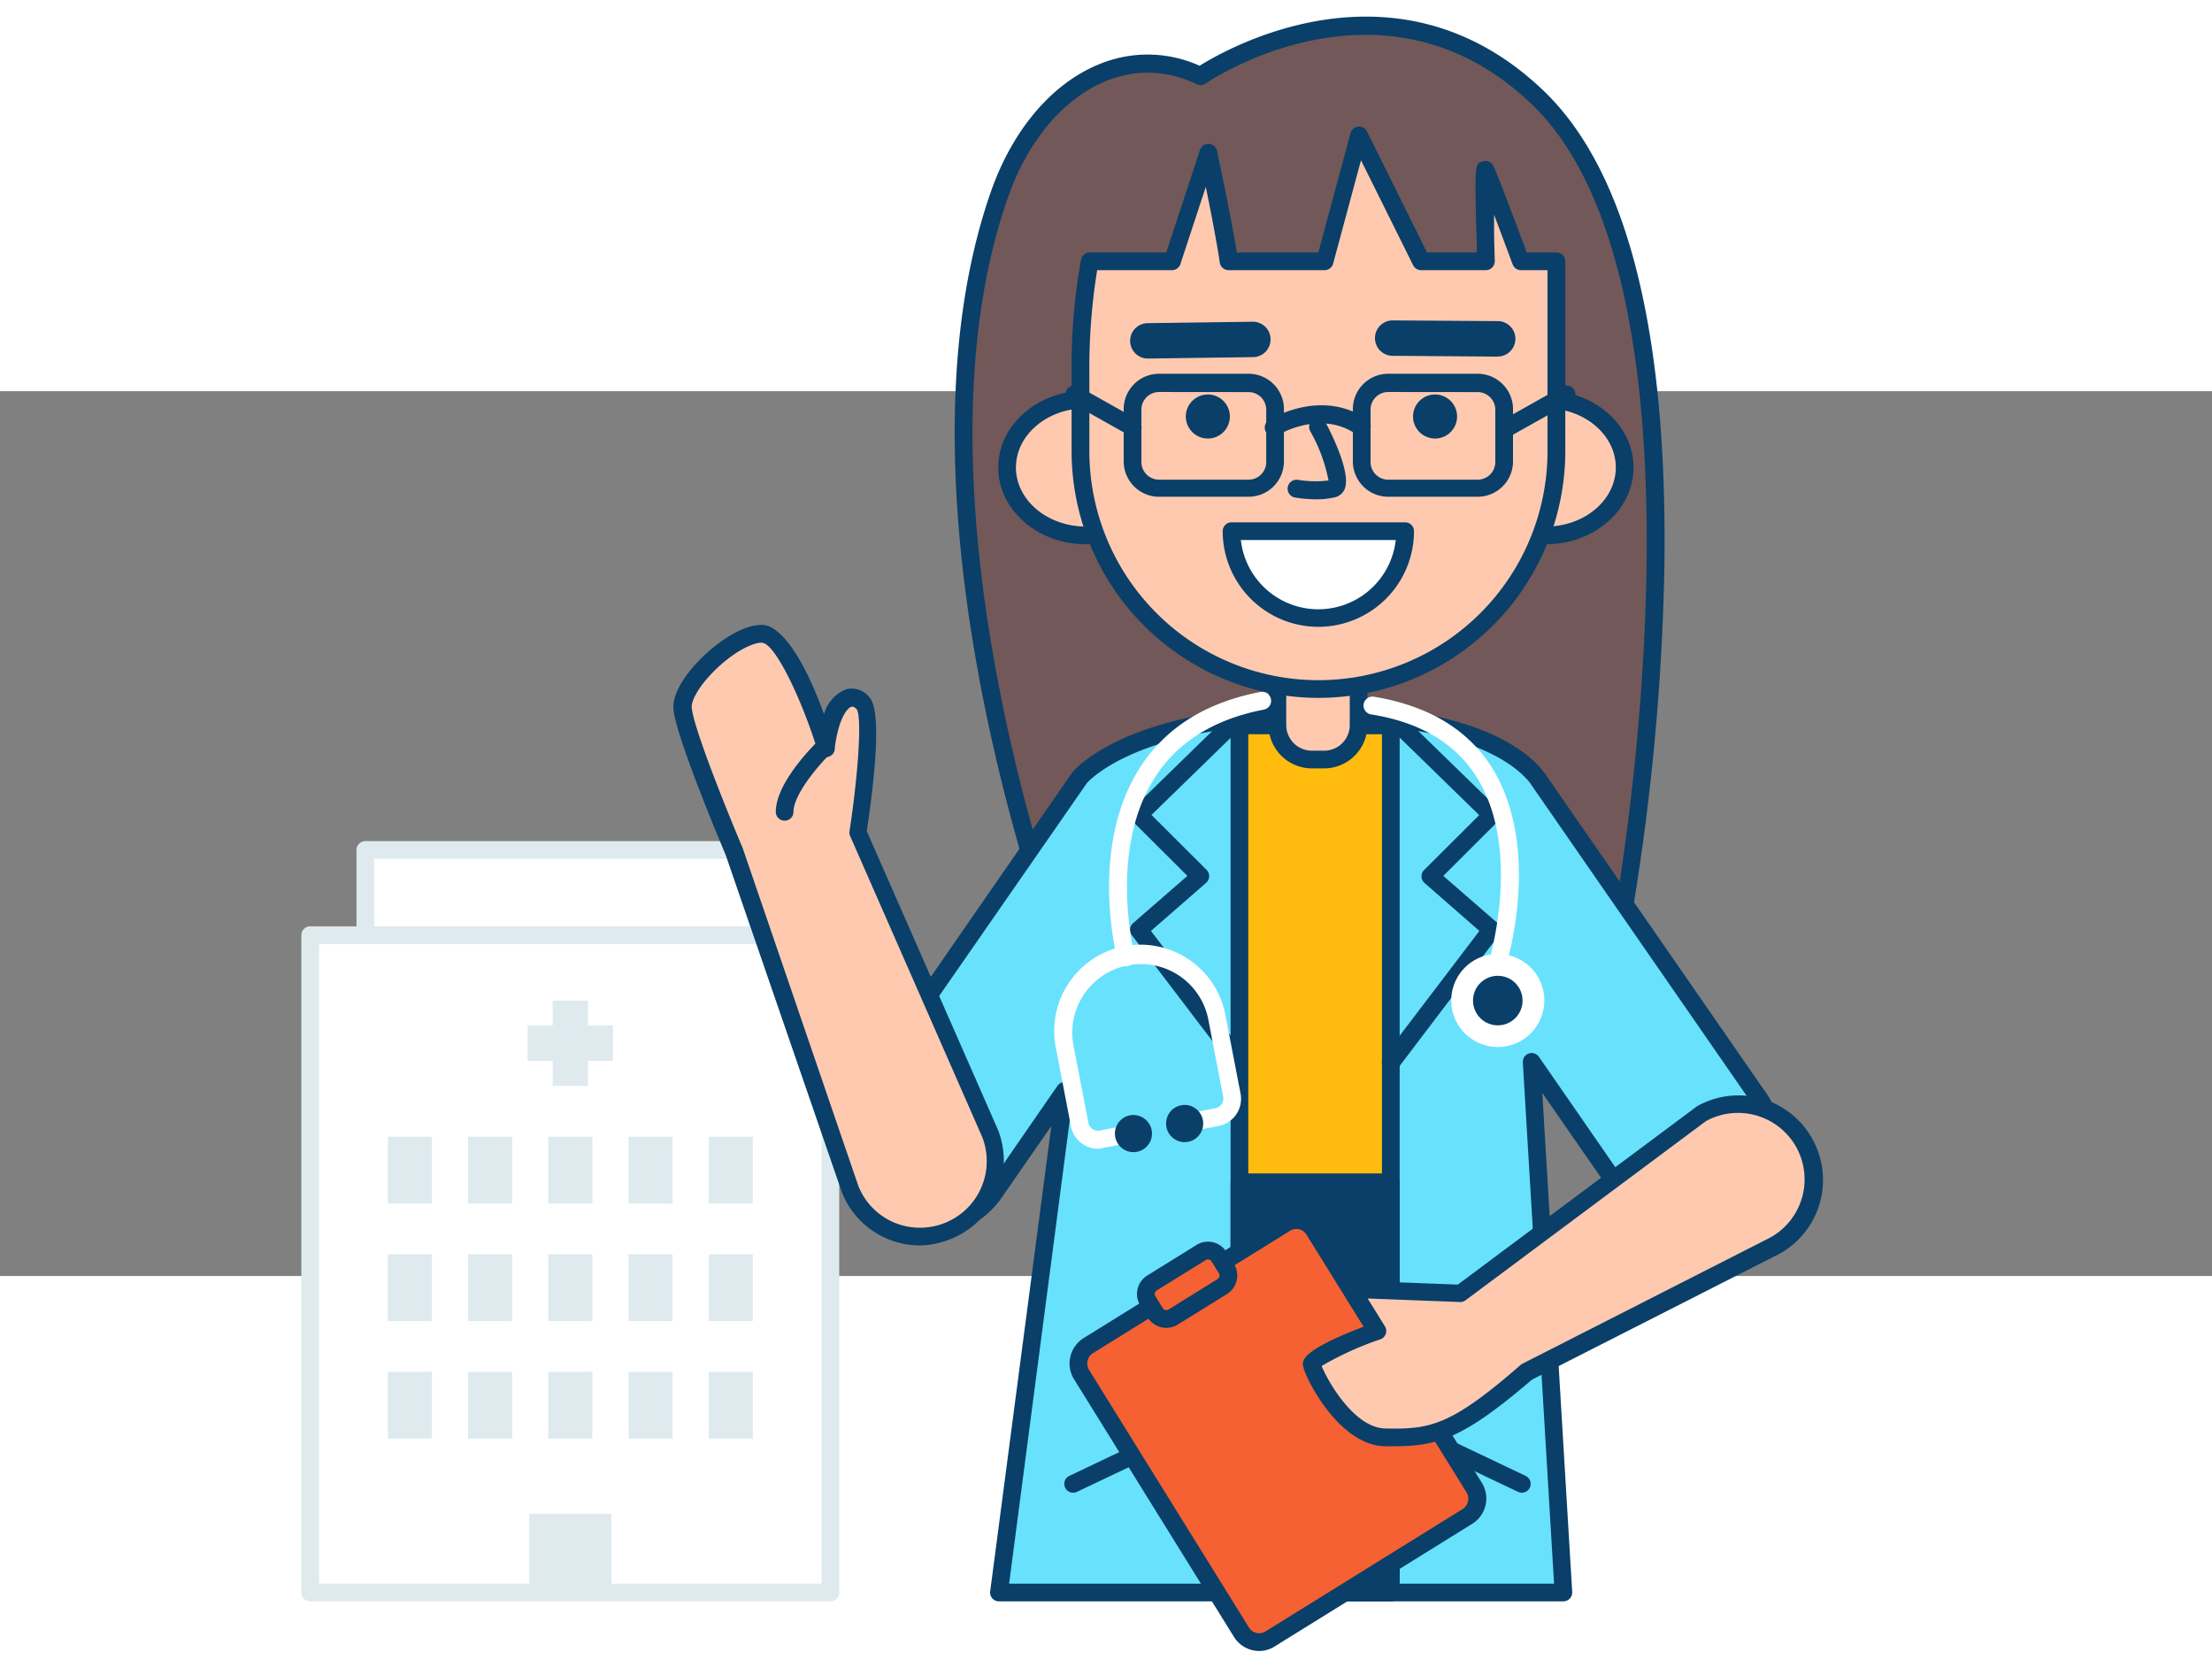 <svg xmlns="http://www.w3.org/2000/svg" viewBox="80 100 250 100" width="406" height="306" class="illustration"><rect x="80" y="100" width="250" height="100" fill="#808080" stroke="none"/><g id="_61_doctor_outline" data-name="#61_doctor_outline"><rect x="121.29" y="151.85" width="46.35" height="9.63" fill="#fff"></rect><path d="M167.63,162.48H121.29a1,1,0,0,1-1-1v-9.63a1,1,0,0,1,1-1h46.34a1,1,0,0,1,1,1v9.63A1,1,0,0,1,167.63,162.48Zm-45.34-2h44.34v-7.63H122.29Z" fill="#dfeaef"></path><rect x="115.06" y="161.48" width="58.79" height="74.29" fill="#fff"></rect><path d="M173.85,236.77H115.06a1,1,0,0,1-1-1V161.48a1,1,0,0,1,1-1h58.79a1,1,0,0,1,1,1v74.29A1,1,0,0,1,173.85,236.77Zm-57.79-2h56.79V162.48H116.06Z" fill="#dfeaef"></path><rect x="142.46" y="168.87" width="4" height="9.65" fill="#dfeaef"></rect><rect x="139.63" y="171.69" width="9.65" height="4" fill="#dfeaef"></rect><rect x="123.84" y="184.26" width="4.98" height="7.55" fill="#dfeaef"></rect><rect x="132.9" y="184.26" width="4.98" height="7.55" fill="#dfeaef"></rect><rect x="141.97" y="184.26" width="4.98" height="7.55" fill="#dfeaef"></rect><rect x="151.04" y="184.26" width="4.98" height="7.55" fill="#dfeaef"></rect><rect x="160.1" y="184.26" width="4.98" height="7.55" fill="#dfeaef"></rect><rect x="123.84" y="197.55" width="4.98" height="7.55" fill="#dfeaef"></rect><rect x="132.9" y="197.55" width="4.98" height="7.55" fill="#dfeaef"></rect><rect x="141.97" y="197.55" width="4.98" height="7.55" fill="#dfeaef"></rect><rect x="151.04" y="197.55" width="4.98" height="7.55" fill="#dfeaef"></rect><rect x="160.1" y="197.55" width="4.98" height="7.55" fill="#dfeaef"></rect><rect x="123.84" y="210.83" width="4.98" height="7.55" fill="#dfeaef"></rect><rect x="132.9" y="210.83" width="4.98" height="7.55" fill="#dfeaef"></rect><rect x="141.97" y="210.83" width="4.98" height="7.55" fill="#dfeaef"></rect><rect x="151.04" y="210.83" width="4.98" height="7.55" fill="#dfeaef"></rect><rect x="160.1" y="210.83" width="4.98" height="7.55" fill="#dfeaef"></rect><rect x="139.82" y="226.87" width="9.28" height="8.9" fill="#dfeaef"></rect><path d="M200.45,164.61s-19.91-51.2-7.54-86.74c4.2-12.1,14-17.75,22.75-13.51,0,0,20.54-14.38,38.08,2.38,22.45,21.45,9.88,91.23,9.88,91.23Z" fill="#725858"></path><path d="M200.45,165.61a1,1,0,0,1-.93-.64c-.2-.51-19.9-51.95-7.56-87.43,2.43-7,6.85-12.24,12.14-14.44a14.29,14.29,0,0,1,11.48.12c3.29-2.06,22.44-12.88,38.85,2.8,9.52,9.1,14.12,27.4,13.67,54.4a266.5,266.5,0,0,1-3.49,37.73,1,1,0,0,1-.88.82l-63.18,6.63ZM209.7,64a12.5,12.5,0,0,0-4.83,1c-4.76,2-8.78,6.8-11,13.24-11.32,32.53,5,79,7.26,85.34l61.66-6.47c1.24-7.52,10.86-69.93-9.72-89.59-16.76-16-36.62-2.43-36.82-2.29a1,1,0,0,1-1,.08A12.62,12.62,0,0,0,209.7,64Z" fill="#093f68"></path><path d="M278.54,179.52l-24.81-35.83c-.7-.93-5.54-7.21-24.77-7.21s-26,6-27,7.21l-24.81,35.83a9.41,9.41,0,0,0,15,11.35l8.16-11.79-7.44,56.69H256.7l-3.59-60,10.43,15.07a9.41,9.41,0,0,0,15-11.35Z" fill="#68e1fd"></path><path d="M256.7,236.77H192.91a1,1,0,0,1-1-1.13l6.91-52.59L193,191.44a10.4,10.4,0,1,1-16.61-12.53l24.78-35.79c.08-.11,6-7.64,27.78-7.64,17.88,0,23.84,5.32,25.57,7.61l24.82,35.84a10.4,10.4,0,0,1-16.6,12.54l-8.43-12.16,3.38,56.4a1,1,0,0,1-.27.74A1,1,0,0,1,256.7,236.77Zm-62.65-2h61.59l-3.53-58.91a1,1,0,0,1,1.82-.63l10.43,15.07a8.41,8.41,0,0,0,13.38-10.18l0,0-24.81-35.83c-1.18-1.57-6.49-6.78-23.95-6.78-20.43,0-26.11,6.74-26.16,6.81L178,180.09a8.41,8.41,0,1,0,13.38,10.18l8.13-11.76a1,1,0,0,1,1.81.7Z" fill="#093f68"></path><path d="M201.28,224.49a1,1,0,0,1-.43-1.9l12.61-6a1,1,0,0,1,.86,1.81l-12.62,6A1,1,0,0,1,201.28,224.49Z" fill="#093f68"></path><path d="M252,224.49a1.06,1.06,0,0,1-.42-.09l-12.61-6a1,1,0,0,1-.48-1.33,1,1,0,0,1,1.33-.48l12.61,6a1,1,0,0,1-.43,1.9Z" fill="#093f68"></path><rect x="220.08" y="137.73" width="17.11" height="98.04" fill="#ffbc0e"></rect><path d="M237.19,236.77H220.08a1,1,0,0,1-1-1v-98a1,1,0,0,1,1-1h17.11a1,1,0,0,1,1,1v98A1,1,0,0,1,237.19,236.77Zm-16.11-2h15.11v-96H221.08Z" fill="#093f68"></path><path d="M224.37,132.45h9.18a0,0,0,0,1,0,0v5.28a3.9,3.9,0,0,1-3.9,3.9h-1.38a3.9,3.9,0,0,1-3.9-3.9v-5.28a0,0,0,0,1,0,0Z" fill="#ffc9b0"></path><path d="M229.65,142.63h-1.38a4.91,4.91,0,0,1-4.9-4.9v-5.28a1,1,0,0,1,1-1h9.18a1,1,0,0,1,1,1v5.28A4.91,4.91,0,0,1,229.65,142.63Zm-4.28-9.18v4.28a2.9,2.9,0,0,0,2.9,2.9h1.38a2.9,2.9,0,0,0,2.9-2.9v-4.28Z" fill="#093f68"></path><ellipse cx="202.73" cy="108.62" rx="8.92" ry="7.68" fill="#ffc9b0"></ellipse><path d="M202.73,117.3c-5.46,0-9.91-3.9-9.91-8.68s4.45-8.69,9.91-8.69,9.92,3.9,9.92,8.69S208.2,117.3,202.73,117.3Zm0-15.37c-4.36,0-7.91,3-7.91,6.69s3.55,6.68,7.91,6.68,7.92-3,7.92-6.68S207.1,101.93,202.73,101.93Z" fill="#093f68"></path><ellipse cx="254.71" cy="108.62" rx="8.92" ry="7.68" fill="#ffc9b0"></ellipse><path d="M254.71,117.3c-5.47,0-9.92-3.9-9.92-8.68s4.45-8.69,9.92-8.69,9.91,3.9,9.91,8.69S260.18,117.3,254.71,117.3Zm0-15.37c-4.37,0-7.92,3-7.92,6.69s3.55,6.68,7.92,6.68,7.91-3,7.91-6.68S259.07,101.93,254.71,101.93Z" fill="#093f68"></path><path d="M251.8,85.32c-1.45-3.88-3.73-9.95-4-10.32s0,7,0,10.32H240.6l-7-14.23-3.84,14.23H218.86c-.68-4.53-2.35-12.27-2.35-12.27l-4,12.27h-9.35a67.3,67.3,0,0,0-1.05,12.62v8.83A26.89,26.89,0,0,0,229,133.66h0a26.89,26.89,0,0,0,26.89-26.89V85.32Z" fill="#ffc9b0"></path><path d="M229,134.66a27.92,27.92,0,0,1-27.89-27.89V97.94a68.52,68.52,0,0,1,1.07-12.81,1,1,0,0,1,1-.81h8.63l3.81-11.58a1,1,0,0,1,1-.69,1,1,0,0,1,.93.79c0,.07,1.49,6.91,2.23,11.48h9.22l3.64-13.49a1,1,0,0,1,1.86-.18l6.78,13.67h5.63c0-.77,0-1.65-.06-2.55-.17-7.46-.17-7.46.71-7.74a1,1,0,0,1,1.16.42c.12.18.34.5,3.83,9.87h3.36a1,1,0,0,1,1,1v21.45A27.92,27.92,0,0,1,229,134.66ZM204,86.32a69.43,69.43,0,0,0-.88,11.62v8.83a25.89,25.89,0,1,0,51.78,0V86.32h-3a1,1,0,0,1-.94-.65c-.89-2.39-1.57-4.21-2.1-5.61,0,.58,0,1.15,0,1.66,0,1.34.06,2.62.08,3.59a1.05,1.05,0,0,1-.29.71,1,1,0,0,1-.71.3H240.6a1,1,0,0,1-.89-.56L233.82,73.9l-3.15,11.68a1,1,0,0,1-1,.74H218.86a1,1,0,0,1-1-.86c-.37-2.47-1.05-5.95-1.58-8.56l-2.87,8.73a1,1,0,0,1-.95.69Z" fill="#093f68"></path><circle cx="216.51" cy="102.86" r="2.49" fill="#093f68"></circle><circle cx="242.19" cy="102.86" r="2.49" fill="#093f68"></circle><path d="M238.77,115.82a9.81,9.81,0,0,1-19.62,0Z" fill="#fff"></path><path d="M229,126.63a10.82,10.82,0,0,1-10.81-10.81,1,1,0,0,1,1-1h19.62a1,1,0,0,1,1,1A10.82,10.82,0,0,1,229,126.63Zm-8.76-9.81a8.81,8.81,0,0,0,17.51,0Z" fill="#093f68"></path><path d="M228.83,112.22a16.14,16.14,0,0,1-2.46-.2,1,1,0,0,1,.34-2,12,12,0,0,0,3.44.07,18.15,18.15,0,0,0-2.08-5.59,1,1,0,0,1,.43-1.35,1,1,0,0,1,1.34.42c.89,1.7,2.87,5.84,2.12,7.52a1.58,1.58,0,0,1-1.05.89A9,9,0,0,1,228.83,112.22Z" fill="#093f68"></path><path d="M209.73,96.31a2,2,0,0,1,0-4l11.87-.16h0a2,2,0,0,1,0,4l-11.87.16Z" fill="#093f68"></path><path d="M249.28,96.09h0L237.4,96a2,2,0,0,1,0-4l11.87.08a2,2,0,0,1,0,4Z" fill="#093f68"></path><path d="M221.07,111.93H211a4,4,0,0,1-4-4v-5.9a4,4,0,0,1,4-4h10.11a4,4,0,0,1,4,4V108A4,4,0,0,1,221.07,111.93ZM211,100.09a2,2,0,0,0-2,2V108a2,2,0,0,0,2,2h10.11a2,2,0,0,0,2-2v-5.9a2,2,0,0,0-2-2Z" fill="#093f68"></path><path d="M247,111.93h-10.1a4,4,0,0,1-4-4v-5.9a4,4,0,0,1,4-4H247a4,4,0,0,1,4,4V108A4,4,0,0,1,247,111.93Zm-10.1-11.84a2,2,0,0,0-2,2V108a2,2,0,0,0,2,2H247a2,2,0,0,0,2-2v-5.9a2,2,0,0,0-2-2Z" fill="#093f68"></path><path d="M208,105.06a1,1,0,0,1-.48-.12l-6.59-3.7a1,1,0,0,1,1-1.75l6.58,3.7a1,1,0,0,1,.39,1.36A1,1,0,0,1,208,105.06Z" fill="#093f68"></path><path d="M250.46,105.06a1,1,0,0,1-.88-.51,1,1,0,0,1,.38-1.36l6.59-3.7a1,1,0,0,1,1,1.75l-6.59,3.7A1,1,0,0,1,250.46,105.06Z" fill="#093f68"></path><path d="M233.88,105.06a1,1,0,0,1-.57-.17c-4-2.79-8.56-.09-8.75,0a1,1,0,1,1-1-1.71c.23-.14,5.85-3.5,10.93,0a1,1,0,0,1,.25,1.4A1,1,0,0,1,233.88,105.06Z" fill="#093f68"></path><rect x="220.08" y="189.41" width="17.11" height="46.36" fill="#093f68"></rect><path d="M237.19,236.77H220.08a1,1,0,0,1-1-1V189.41a1,1,0,0,1,1-1h17.11a1,1,0,0,1,1,1v46.36A1,1,0,0,1,237.19,236.77Zm-16.11-2h15.11V190.41H221.08Z" fill="#093f68"></path><path d="M219,175.39a1,1,0,0,1-.8-.4l-10.28-13.51a1,1,0,0,1,.14-1.36l6.14-5.34L208,148.6a1,1,0,0,1-.29-.71,1,1,0,0,1,.3-.71L218.45,137a1,1,0,0,1,1.4,1.43l-9.71,9.46,6.23,6.21a1,1,0,0,1,.29.74,1,1,0,0,1-.34.72L210.08,161l9.72,12.77a1,1,0,0,1-.2,1.4A1,1,0,0,1,219,175.39Z" fill="#093f68"></path><path d="M237.19,176.82a1.06,1.06,0,0,1-.61-.2,1,1,0,0,1-.19-1.41L247.2,161,241,155.58a1,1,0,0,1-.34-.72,1,1,0,0,1,.29-.74l6.23-6.21-9.71-9.46a1,1,0,1,1,1.4-1.43l10.43,10.16a1,1,0,0,1,.3.71,1,1,0,0,1-.29.71l-6.19,6.18,6.14,5.34a1,1,0,0,1,.14,1.36l-11.38,15A1,1,0,0,1,237.19,176.82Z" fill="#093f68"></path><circle cx="249.28" cy="168.87" r="4.26" fill="#fff"></circle><path d="M249.28,174.12a5.26,5.26,0,1,1,5.26-5.25A5.26,5.26,0,0,1,249.28,174.12Zm0-8.51a3.26,3.26,0,1,0,3.26,3.26A3.26,3.26,0,0,0,249.28,165.61Z" fill="#fff"></path><path d="M204.1,185.62a3.13,3.13,0,0,1-3.06-2.53l-1.67-8.69a9.76,9.76,0,1,1,19.16-3.7l1.68,8.69a3.13,3.13,0,0,1-2.47,3.65l-3.66.71a1,1,0,1,1-.38-2l3.66-.71a1.12,1.12,0,0,0,.88-1.31l-1.67-8.69a7.75,7.75,0,0,0-9.09-6.15,7.75,7.75,0,0,0-6.15,9.09l1.68,8.69a1.11,1.11,0,0,0,1.3.89l3.6-.7a1,1,0,0,1,1.17.79,1,1,0,0,1-.79,1.18l-3.6.69A3,3,0,0,1,204.1,185.62Z" fill="#fff"></path><circle cx="208.1" cy="183.88" r="1.1" fill="#093f68"></circle><path d="M208.09,186a2.1,2.1,0,0,1-.39-4.16,2.11,2.11,0,0,1,2.46,1.67h0a2.09,2.09,0,0,1-1.66,2.45A1.9,1.9,0,0,1,208.09,186Zm0-2.2h0a.11.11,0,0,0-.08.11.11.11,0,0,0,.12.08.1.1,0,0,0,.08-.11A.12.12,0,0,0,208.1,183.78Z" fill="#093f68"></path><circle cx="213.89" cy="182.77" r="1.1" fill="#093f68"></circle><path d="M213.89,184.87a2.1,2.1,0,0,1-2.06-1.7h0a2.1,2.1,0,0,1,.32-1.58,2.06,2.06,0,0,1,1.34-.88,2,2,0,0,1,1.57.32,2.07,2.07,0,0,1,.89,1.34,2.11,2.11,0,0,1-1.66,2.46A2.85,2.85,0,0,1,213.89,184.87Zm0-2.2h0a.11.11,0,0,0-.08.12h0a.1.1,0,0,0,.12.07.09.09,0,0,0,.07-.11A.1.1,0,0,0,213.88,182.67Z" fill="#093f68"></path><path d="M249.28,165.61a1,1,0,0,1-.95-1.3c0-.12,3.72-12.44-1.42-20.66-2.41-3.86-6.43-6.25-11.95-7.12a1,1,0,0,1,.32-2c6.11,1,10.6,3.67,13.33,8,5.63,9,1.79,21.76,1.63,22.3A1,1,0,0,1,249.28,165.61Z" fill="#fff"></path><path d="M207.29,165a1,1,0,0,1-1-.75c-.13-.51-3.2-12.62,2.49-21.61,2.87-4.56,7.48-7.47,13.68-8.65a1,1,0,1,1,.37,2c-5.63,1.08-9.79,3.68-12.36,7.75-5.22,8.25-2.27,19.93-2.24,20a1,1,0,0,1-.72,1.22A1.07,1.07,0,0,1,207.29,165Z" fill="#fff"></path><circle cx="249.28" cy="168.87" r="2.8" fill="#093f68"></circle><path d="M191.89,183.91,177,149.85s2-13,.6-14.58-3.53-.48-4.24,4.83c0,0-3.91-12.53-7.11-12.68s-9.25,5.54-9.07,8.39S163,152,163,152l13,38.07a8.52,8.52,0,1,0,15.88-6.2Z" fill="#ffc9b0"></path><path d="M184,196.54a9.47,9.47,0,0,1-8.87-6.06L162,152.37c-.56-1.33-5.71-13.57-5.89-16.5-.13-2.11,2.05-4.58,3-5.54,1.84-1.87,4.78-4,7.11-3.91.83,0,3.58.93,6.91,10.08a4.29,4.29,0,0,1,2.45-2.8,2.55,2.55,0,0,1,2.7.92c1.46,1.66.45,10-.32,15.1L192.8,183.5l0,0a9.54,9.54,0,0,1-5.4,12.34A9.63,9.63,0,0,1,184,196.54Zm-17.88-68.12c-1.31,0-3.61,1.37-5.51,3.31-1.75,1.77-2.48,3.29-2.43,4,.12,2,3.51,10.59,5.76,15.91L177,189.79a7.46,7.46,0,0,0,7,4.75,7.57,7.57,0,0,0,2.74-.52,7.52,7.52,0,0,0,4.27-9.73l-14.92-34a.94.94,0,0,1-.08-.55c.9-5.83,1.46-12.76.82-13.79-.22-.24-.43-.34-.6-.29-.46.13-1.44,1.27-1.88,4.61a1,1,0,0,1-2,.17c-1.75-5.62-4.73-11.91-6.2-12Z" fill="#093f68"></path><path d="M168.68,148.54a1,1,0,0,1-1-1c0-3.35,4.43-7.68,4.94-8.17a1,1,0,0,1,1.38,1.45c-1.67,1.6-4.32,4.84-4.32,6.72A1,1,0,0,1,168.68,148.54Z" fill="#093f68"></path><rect x="208.95" y="198.01" width="30.98" height="39.03" rx="2.38" transform="translate(-80.98 151.09) rotate(-31.83)" fill="#f56132"></rect><path d="M222.34,242.38a3.44,3.44,0,0,1-.77-.09,3.35,3.35,0,0,1-2.11-1.51l-18.07-29.11a3.39,3.39,0,0,1,1.09-4.66l22.28-13.82a3.38,3.38,0,0,1,4.65,1.08l18.08,29.12A3.37,3.37,0,0,1,246.4,228l-22.28,13.83A3.32,3.32,0,0,1,222.34,242.38Zm4.2-47.7a1.43,1.43,0,0,0-.73.2l-22.27,13.83a1.35,1.35,0,0,0-.62.86,1.43,1.43,0,0,0,.17,1.05l18.07,29.11a1.38,1.38,0,0,0,.86.61,1.34,1.34,0,0,0,1-.17l22.27-13.82h0a1.39,1.39,0,0,0,.45-1.91l-18.08-29.11a1.4,1.4,0,0,0-.86-.62A1.63,1.63,0,0,0,226.54,194.68Z" fill="#093f68"></path><rect x="209.44" y="198.73" width="9.47" height="4.53" rx="1.46" transform="translate(-73.8 143.19) rotate(-31.83)" fill="#f56132"></rect><path d="M211.82,205.86a2.22,2.22,0,0,1-.57-.07,2.47,2.47,0,0,1-1.53-1.09l-.84-1.37a2.45,2.45,0,0,1,.79-3.39l5.56-3.45a2.47,2.47,0,0,1,3.39.79l.85,1.37a2.47,2.47,0,0,1-.8,3.39h0l-5.56,3.45A2.47,2.47,0,0,1,211.82,205.86Zm4.71-7.74a.4.4,0,0,0-.24.07l-5.57,3.45a.48.48,0,0,0-.2.29.44.44,0,0,0,.06.35l.84,1.36a.5.5,0,0,0,.29.21.49.49,0,0,0,.35-.06l5.56-3.45a.48.48,0,0,0,.15-.64l-.85-1.36A.47.47,0,0,0,216.53,198.12Zm1.62,3.07h0Z" fill="#093f68"></path><path d="M283.85,184.92a8.53,8.53,0,0,0-11.6-3.27L245,201.94l-12.32-.47,3,4.74s-7.64,2.79-7.37,3.86,3.71,8.08,8.26,8.16c5.25.09,7.78-.26,16-7.43l28-14.28A8.52,8.52,0,0,0,283.85,184.92Z" fill="#ffc9b0"></path><path d="M237.46,219.24h-.93c-5.11-.09-8.85-7.43-9.22-8.92-.17-.69-.46-1.82,6.85-4.61l-2.3-3.7a1,1,0,0,1,0-1,1,1,0,0,1,.9-.5l12,.46,26.94-20.08.11-.08a9.54,9.54,0,0,1,13,3.66h0a9.53,9.53,0,0,1-3.66,13l-28,14.24C245.41,218.33,242.55,219.24,237.46,219.24Zm-8.09-9.07c.66,1.65,3.67,7,7.19,7.06,4.94.09,7.27-.16,15.3-7.18a.77.77,0,0,1,.21-.14l28.05-14.28A7.52,7.52,0,0,0,283,185.41h0a7.54,7.54,0,0,0-10.19-2.92l-27.17,20.25a1,1,0,0,1-.63.2l-10.44-.4,1.95,3.14a1,1,0,0,1-.5,1.47A35.58,35.58,0,0,0,229.37,210.17Z" fill="#093f68"></path></g></svg>